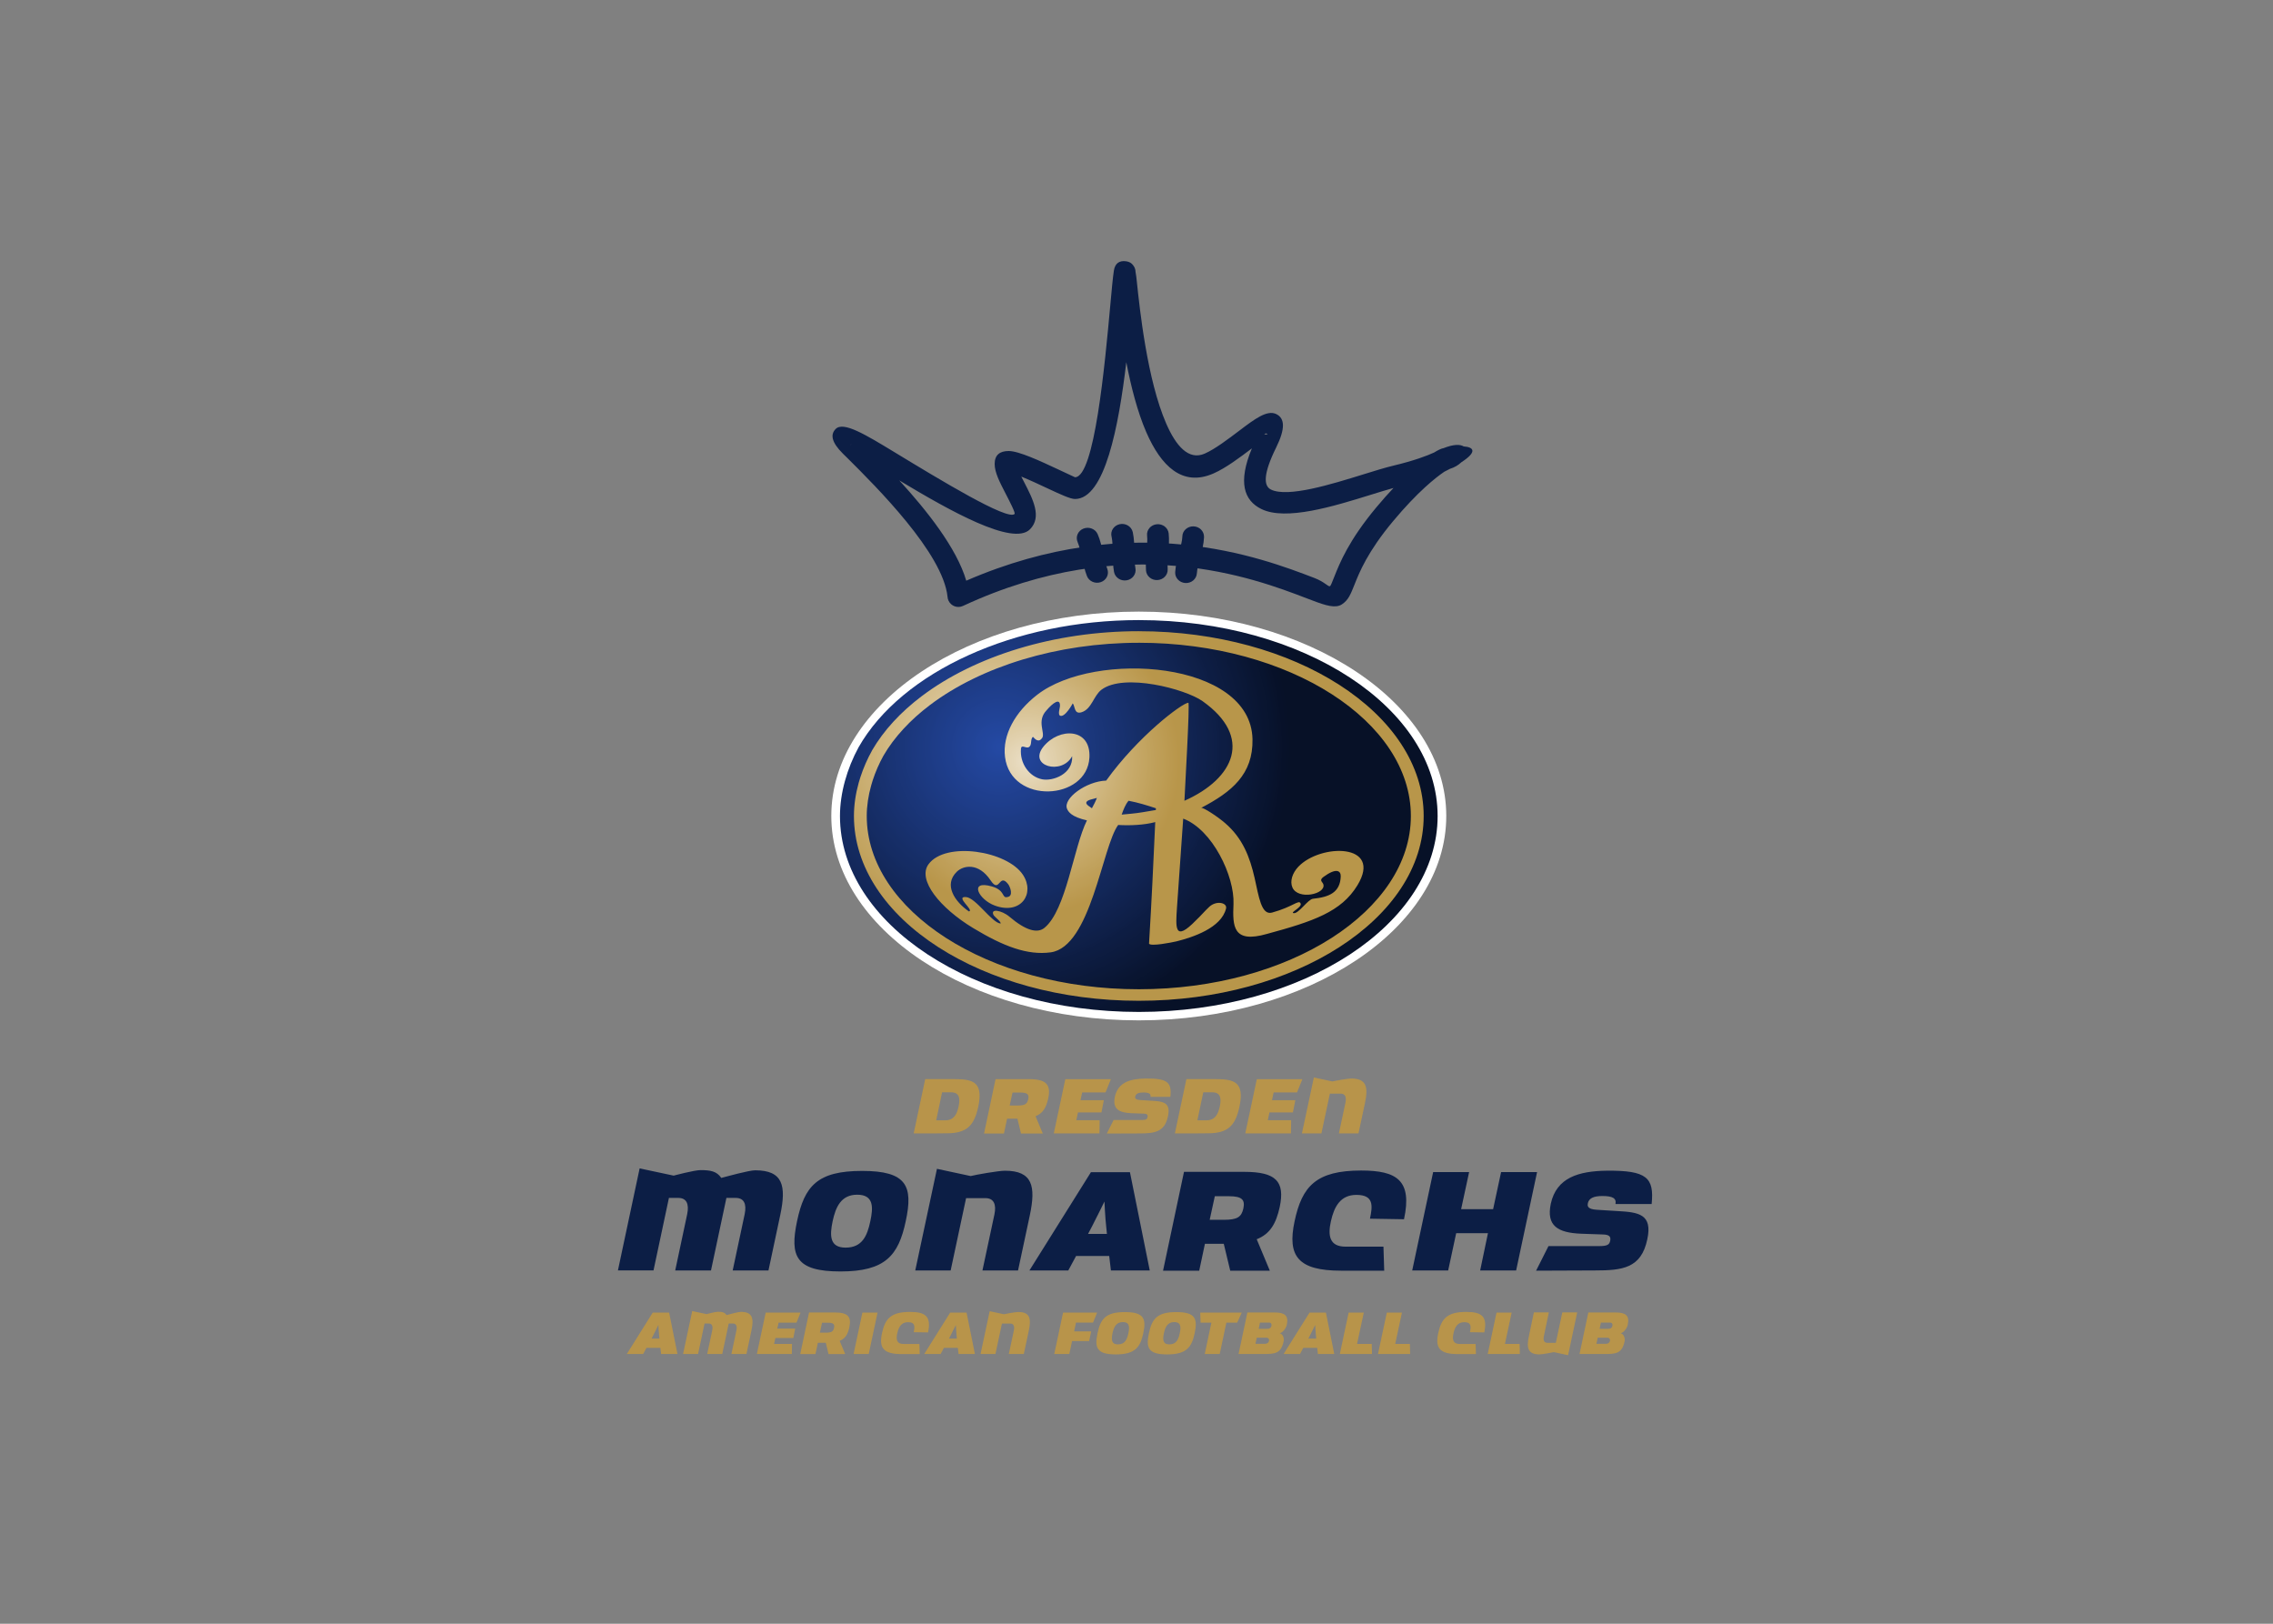 <svg clip-rule="evenodd" fill-rule="evenodd" stroke-linejoin="round" stroke-miterlimit="2" viewBox="0 0 560 400" xmlns="http://www.w3.org/2000/svg" xmlns:xlink="http://www.w3.org/1999/xlink"><rect x="0" y="0" width="560" height="400" fill="#808080" stroke="none"/><linearGradient id="a"><stop offset="0" stop-color="#2449a4"/><stop offset="0" stop-color="#2449a3"/><stop offset=".01" stop-color="#2449a3"/><stop offset=".01" stop-color="#2449a2"/><stop offset=".02" stop-color="#2448a2"/><stop offset=".03" stop-color="#2348a0"/><stop offset=".03" stop-color="#2347a0"/><stop offset=".04" stop-color="#23479f"/><stop offset=".04" stop-color="#23479e"/><stop offset=".05" stop-color="#23469e"/><stop offset=".05" stop-color="#23469d"/><stop offset=".06" stop-color="#22469c"/><stop offset=".07" stop-color="#22459c"/><stop offset=".08" stop-color="#22459a"/><stop offset=".09" stop-color="#249"/><stop offset=".09" stop-color="#214498"/><stop offset=".11" stop-color="#214396"/><stop offset=".12" stop-color="#214395"/><stop offset=".12" stop-color="#214295"/><stop offset=".13" stop-color="#214294"/><stop offset=".13" stop-color="#204294"/><stop offset=".13" stop-color="#204293"/><stop offset=".14" stop-color="#204193"/><stop offset=".15" stop-color="#204191"/><stop offset=".16" stop-color="#204090"/><stop offset=".17" stop-color="#1f3f8e"/><stop offset=".18" stop-color="#1f3f8e"/><stop offset=".18" stop-color="#1f3f8d"/><stop offset=".19" stop-color="#1f3f8c"/><stop offset=".19" stop-color="#1f3e8c"/><stop offset=".2" stop-color="#1e3e8c"/><stop offset=".2" stop-color="#1e3e8b"/><stop offset=".21" stop-color="#1e3d8a"/><stop offset=".22" stop-color="#1e3d88"/><stop offset=".23" stop-color="#1e3c88"/><stop offset=".24" stop-color="#1d3c86"/><stop offset=".24" stop-color="#1d3b86"/><stop offset=".25" stop-color="#1d3b84"/><stop offset=".26" stop-color="#1d3b84"/><stop offset=".26" stop-color="#1d3a83"/><stop offset=".27" stop-color="#1c3a83"/><stop offset=".27" stop-color="#1c3a82"/><stop offset=".29" stop-color="#1c3980"/><stop offset=".29" stop-color="#1c397f"/><stop offset=".3" stop-color="#1c387f"/><stop offset=".31" stop-color="#1b387d"/><stop offset=".31" stop-color="#1b377d"/><stop offset=".32" stop-color="#1b377c"/><stop offset=".32" stop-color="#1b377b"/><stop offset=".33" stop-color="#1b377b"/><stop offset=".33" stop-color="#1a367a"/><stop offset=".36" stop-color="#1a3577"/><stop offset=".37" stop-color="#193476"/><stop offset=".38" stop-color="#193474"/><stop offset=".39" stop-color="#193374"/><stop offset=".4" stop-color="#193372"/><stop offset=".4" stop-color="#183272"/><stop offset=".41" stop-color="#183271"/><stop offset=".42" stop-color="#18316f"/><stop offset=".43" stop-color="#18316f"/><stop offset=".43" stop-color="#18316e"/><stop offset=".43" stop-color="#17316e"/><stop offset=".44" stop-color="#17306d"/><stop offset=".45" stop-color="#17306b"/><stop offset=".46" stop-color="#172f6b"/><stop offset=".46" stop-color="#172f6a"/><stop offset=".47" stop-color="#162f69"/><stop offset=".47" stop-color="#162e69"/><stop offset=".48" stop-color="#162e67"/><stop offset=".49" stop-color="#162e67"/><stop offset=".49" stop-color="#162d67"/><stop offset=".5" stop-color="#152d65"/><stop offset=".51" stop-color="#152c65"/><stop offset=".51" stop-color="#152c64"/><stop offset=".52" stop-color="#152c64"/><stop offset=".52" stop-color="#152c63"/><stop offset=".54" stop-color="#142b61"/><stop offset=".54" stop-color="#142a60"/><stop offset=".56" stop-color="#142a5e"/><stop offset=".56" stop-color="#14295e"/><stop offset=".57" stop-color="#14295d"/><stop offset=".57" stop-color="#13295d"/><stop offset=".57" stop-color="#13295c"/><stop offset=".58" stop-color="#13285c"/><stop offset=".58" stop-color="#13285b"/><stop offset=".6" stop-color="#132759"/><stop offset=".61" stop-color="#122758"/><stop offset=".63" stop-color="#122655"/><stop offset=".63" stop-color="#122555"/><stop offset=".64" stop-color="#112554"/><stop offset=".65" stop-color="#112453"/><stop offset=".66" stop-color="#112451"/><stop offset=".67" stop-color="#112351"/><stop offset=".67" stop-color="#102350"/><stop offset=".68" stop-color="#102350"/><stop offset=".68" stop-color="#10234f"/><stop offset=".68" stop-color="#10224f"/><stop offset=".69" stop-color="#10224e"/><stop offset=".7" stop-color="#10214c"/><stop offset=".71" stop-color="#0f214c"/><stop offset=".71" stop-color="#0f214b"/><stop offset=".72" stop-color="#0f204a"/><stop offset=".73" stop-color="#0f2048"/><stop offset=".74" stop-color="#0f1f48"/><stop offset=".74" stop-color="#0e1f47"/><stop offset=".75" stop-color="#0e1f47"/><stop offset=".75" stop-color="#0e1f46"/><stop offset=".75" stop-color="#0e1e46"/><stop offset=".77" stop-color="#0d1d43"/><stop offset=".78" stop-color="#0d1d43"/><stop offset=".78" stop-color="#0d1d42"/><stop offset=".79" stop-color="#0d1c42"/><stop offset=".79" stop-color="#0d1c41"/><stop offset=".82" stop-color="#0c1b3e"/><stop offset=".82" stop-color="#0c1b3d"/><stop offset=".83" stop-color="#0c1a3d"/><stop offset=".84" stop-color="#0c1a3b"/><stop offset=".84" stop-color="#0b193b"/><stop offset=".85" stop-color="#0b193a"/><stop offset=".86" stop-color="#0b1939"/><stop offset=".87" stop-color="#0b1837"/><stop offset=".88" stop-color="#0a1837"/><stop offset=".88" stop-color="#0a1736"/><stop offset=".89" stop-color="#0a1735"/><stop offset=".89" stop-color="#0a1734"/><stop offset=".9" stop-color="#0a1634"/><stop offset=".91" stop-color="#091632"/><stop offset=".91" stop-color="#091532"/><stop offset=".92" stop-color="#091531"/><stop offset=".95" stop-color="#08142e"/><stop offset=".95" stop-color="#08132e"/><stop offset=".96" stop-color="#08132c"/><stop offset=".97" stop-color="#08122b"/><stop offset=".98" stop-color="#071129"/><stop offset=".99" stop-color="#071129"/><stop offset=".99" stop-color="#071128"/><stop offset="1" stop-color="#071128"/><stop offset="1" stop-color="#071127"/></linearGradient><radialGradient id="b" cx="0" cy="0" gradientTransform="matrix(345.299 0 0 -345.299 745.746 2208.99)" gradientUnits="userSpaceOnUse" r="1" xlink:href="#a"/><radialGradient id="c" cx="0" cy="0" gradientTransform="matrix(315.704 0 0 -315.704 756.863 2215.95)" gradientUnits="userSpaceOnUse" r="1" xlink:href="#a"/><linearGradient id="d"><stop offset="0" stop-color="#eadfc6"/><stop offset="0" stop-color="#eadec6"/><stop offset=".02" stop-color="#e9ddc4"/><stop offset=".03" stop-color="#e9dcc2"/><stop offset=".03" stop-color="#e8dcc2"/><stop offset=".05" stop-color="#e8dbbf"/><stop offset=".05" stop-color="#e7dabf"/><stop offset=".06" stop-color="#e7dabd"/><stop offset=".06" stop-color="#e7d9bd"/><stop offset=".07" stop-color="#e7d9bc"/><stop offset=".07" stop-color="#e6d9bc"/><stop offset=".07" stop-color="#e6d8bb"/><stop offset=".08" stop-color="#e6d8ba"/><stop offset=".09" stop-color="#e5d7b9"/><stop offset=".1" stop-color="#e5d6b7"/><stop offset=".11" stop-color="#e4d6b6"/><stop offset=".11" stop-color="#e4d5b6"/><stop offset=".12" stop-color="#e4d4b4"/><stop offset=".13" stop-color="#e3d4b3"/><stop offset=".14" stop-color="#e3d3b1"/><stop offset=".14" stop-color="#e2d3b0"/><stop offset=".15" stop-color="#e2d2b0"/><stop offset=".16" stop-color="#e2d1ae"/><stop offset=".16" stop-color="#e1d1ae"/><stop offset=".17" stop-color="#e1d0ac"/><stop offset=".18" stop-color="#e1d0ac"/><stop offset=".18" stop-color="#e0d0ab"/><stop offset=".18" stop-color="#e0cfab"/><stop offset=".19" stop-color="#e0cfaa"/><stop offset=".2" stop-color="#e0cea9"/><stop offset=".2" stop-color="#dfcea9"/><stop offset=".2" stop-color="#dfcea8"/><stop offset=".21" stop-color="#dfcda6"/><stop offset=".22" stop-color="#decda6"/><stop offset=".22" stop-color="#decca5"/><stop offset=".23" stop-color="#decca5"/><stop offset=".23" stop-color="#decca4"/><stop offset=".23" stop-color="#decba4"/><stop offset=".24" stop-color="#ddcba2"/><stop offset=".25" stop-color="#ddcaa2"/><stop offset=".25" stop-color="#ddcaa1"/><stop offset=".27" stop-color="#dcc99f"/><stop offset=".27" stop-color="#dcc89f"/><stop offset=".27" stop-color="#dcc89e"/><stop offset=".28" stop-color="#dbc89e"/><stop offset=".28" stop-color="#dbc89d"/><stop offset=".29" stop-color="#dbc79d"/><stop offset=".29" stop-color="#dbc79b"/><stop offset=".3" stop-color="#dac69b"/><stop offset=".32" stop-color="#d9c598"/><stop offset=".32" stop-color="#d9c497"/><stop offset=".33" stop-color="#d9c497"/><stop offset=".33" stop-color="#d9c496"/><stop offset=".34" stop-color="#d8c396"/><stop offset=".35" stop-color="#d8c294"/><stop offset=".36" stop-color="#d7c293"/><stop offset=".36" stop-color="#d7c292"/><stop offset=".36" stop-color="#d7c192"/><stop offset=".37" stop-color="#d7c191"/><stop offset=".38" stop-color="#d6c08f"/><stop offset=".39" stop-color="#d6bf8f"/><stop offset=".39" stop-color="#d6bf8e"/><stop offset=".39" stop-color="#d5bf8e"/><stop offset=".4" stop-color="#d5bf8d"/><stop offset=".4" stop-color="#d5be8d"/><stop offset=".41" stop-color="#d5be8c"/><stop offset=".42" stop-color="#d4bd8a"/><stop offset=".43" stop-color="#d4bd8a"/><stop offset=".43" stop-color="#d4bc89"/><stop offset=".43" stop-color="#d3bc89"/><stop offset=".44" stop-color="#d3bc88"/><stop offset=".44" stop-color="#d3bb88"/><stop offset=".46" stop-color="#d2ba85"/><stop offset=".47" stop-color="#d2b984"/><stop offset=".47" stop-color="#d1b984"/><stop offset=".48" stop-color="#d1b983"/><stop offset=".48" stop-color="#d1b883"/><stop offset=".48" stop-color="#d1b882"/><stop offset=".49" stop-color="#d1b882"/><stop offset=".49" stop-color="#d0b881"/><stop offset=".5" stop-color="#d0b781"/><stop offset=".5" stop-color="#d0b780"/><stop offset=".51" stop-color="#d0b67f"/><stop offset=".51" stop-color="#cfb67f"/><stop offset=".52" stop-color="#cfb57e"/><stop offset=".53" stop-color="#cfb57d"/><stop offset=".53" stop-color="#ceb57d"/><stop offset=".54" stop-color="#ceb57c"/><stop offset=".54" stop-color="#ceb47c"/><stop offset=".54" stop-color="#ceb47b"/><stop offset=".57" stop-color="#cdb278"/><stop offset=".57" stop-color="#ccb277"/><stop offset=".58" stop-color="#ccb177"/><stop offset=".59" stop-color="#ccb175"/><stop offset=".59" stop-color="#cbb075"/><stop offset=".61" stop-color="#cbaf73"/><stop offset=".61" stop-color="#caaf73"/><stop offset=".62" stop-color="#caaf72"/><stop offset=".62" stop-color="#caae72"/><stop offset=".63" stop-color="#caae71"/><stop offset=".63" stop-color="#c9ae70"/><stop offset=".64" stop-color="#c9ad70"/><stop offset=".64" stop-color="#c9ad6f"/><stop offset=".65" stop-color="#c9ac6e"/><stop offset=".66" stop-color="#c8ac6e"/><stop offset=".66" stop-color="#c8ac6d"/><stop offset=".66" stop-color="#c8ab6d"/><stop offset=".67" stop-color="#c8ab6c"/><stop offset=".68" stop-color="#c7ab6b"/><stop offset=".68" stop-color="#c7aa6b"/><stop offset=".69" stop-color="#c7aa6a"/><stop offset=".71" stop-color="#c6a867"/><stop offset=".72" stop-color="#c5a867"/><stop offset=".72" stop-color="#c5a766"/><stop offset=".73" stop-color="#c5a766"/><stop offset=".73" stop-color="#c5a765"/><stop offset=".75" stop-color="#c4a664"/><stop offset=".75" stop-color="#c4a663"/><stop offset=".75" stop-color="#c4a563"/><stop offset=".77" stop-color="#c3a561"/><stop offset=".77" stop-color="#c3a461"/><stop offset=".78" stop-color="#c3a460"/><stop offset=".78" stop-color="#c2a460"/><stop offset=".79" stop-color="#c2a35f"/><stop offset=".79" stop-color="#c2a35e"/><stop offset=".8" stop-color="#c1a25e"/><stop offset=".8" stop-color="#c1a25d"/><stop offset=".81" stop-color="#c1a25d"/><stop offset=".82" stop-color="#c0a15b"/><stop offset=".83" stop-color="#c0a05b"/><stop offset=".84" stop-color="#bf9f59"/><stop offset=".86" stop-color="#bf9e57"/><stop offset=".87" stop-color="#be9e57"/><stop offset=".87" stop-color="#be9e56"/><stop offset=".88" stop-color="#be9d56"/><stop offset=".88" stop-color="#be9d55"/><stop offset=".89" stop-color="#bd9d55"/><stop offset=".9" stop-color="#bd9c53"/><stop offset=".91" stop-color="#bd9b53"/><stop offset=".91" stop-color="#bc9b52"/><stop offset=".92" stop-color="#bc9b51"/><stop offset=".92" stop-color="#bc9a51"/><stop offset=".93" stop-color="#bc9a51"/><stop offset=".93" stop-color="#bb9a50"/><stop offset=".94" stop-color="#bb9950"/><stop offset=".94" stop-color="#bb994f"/><stop offset=".95" stop-color="#bb994f"/><stop offset=".95" stop-color="#bb994e"/><stop offset=".95" stop-color="#ba994e"/><stop offset=".96" stop-color="#ba984e"/><stop offset=".96" stop-color="#ba984d"/><stop offset=".97" stop-color="#ba984c"/><stop offset=".97" stop-color="#ba974c"/><stop offset=".98" stop-color="#b9974c"/><stop offset=".98" stop-color="#b9974b"/><stop offset=".99" stop-color="#b9964b"/><stop offset=".99" stop-color="#b9964a"/><stop offset="1" stop-color="#b8964a"/></linearGradient><radialGradient id="e" cx="0" cy="0" gradientTransform="matrix(217.4 0 0 -217.4 740.954 2221.63)" gradientUnits="userSpaceOnUse" r="1" xlink:href="#d"/><radialGradient id="f" cx="0" cy="0" gradientTransform="matrix(167.094 0 0 -167.094 786.013 2231.71)" gradientUnits="userSpaceOnUse" r="1" xlink:href="#d"/><clipPath id="g"><path clip-rule="evenodd" d="m603.257 2216.23c47.091-82.58 170.513-138.47 305.393-138.47 179.41 0 325.76 95.94 325.76 213.57 0 117.61-146.35 213.55-325.76 213.55-179.425 0-325.758-95.94-325.758-213.55 0-25.03 7.642-51.72 20.361-75.09"/></clipPath><clipPath id="h"><path clip-rule="evenodd" d="m624.057 2222.7c43.868-75.45 158.893-126.52 284.593-126.52 167.19 0 303.56 87.66 303.56 195.14 0 107.46-136.37 195.11-303.56 195.11-167.192 0-303.56-87.65-303.56-195.11 0-22.87 7.121-47.27 18.971-68.62"/></clipPath><clipPath id="i"><path clip-rule="evenodd" d="m617.931 2219.69c6.407-10.98 14.185-21.4 23.198-31.19 9.013-9.82 19.319-19.09 30.705-27.69 58.073-43.91 144.688-70.95 236.827-70.95v.02c85.093.02 162.429 22.37 218.529 58.44 56.8 36.5 92.02 87.08 92.02 142.98h.02v.02h-.02c0 55.88-35.22 106.47-92.02 142.98-56.1 36.06-133.441 58.42-218.529 58.42v.02-.02c-85.113 0-162.425-22.37-218.527-58.42-56.798-36.51-92.02-87.1-92.02-142.98h-.02v-.02h.02c0-12.01 1.853-24.32 5.23-36.4.483-1.72 1.081-3.69 1.795-5.87 3.243-10.02 7.527-19.84 12.699-29.12zm33.986-23.16c-8.511 9.25-15.787 18.95-21.654 29.07-4.747 8.56-8.704 17.64-11.715 26.92-.501 1.56-1.042 3.38-1.621 5.44-3.146 11.18-4.844 22.49-4.844 33.33h.02v.02h-.02c0 51.57 32.964 98.54 86.156 132.74 53.863 34.63 128.324 56.1 210.423 56.1v-.03.03c82.099 0 156.558-21.48 210.428-56.1 53.19-34.2 86.15-81.17 86.15-132.74h-.02v-.02h.02c0-51.57-32.96-98.54-86.15-132.72-53.87-34.64-128.329-56.1-210.428-56.1v.02c-88.873 0-172.192 25.9-227.829 67.97-10.731 8.11-20.419 16.83-28.911 26.08"/></clipPath><clipPath id="j"><path clip-rule="evenodd" d="m904.935 2258.38c8.125 2.51 16.25 4.4 25.726 7.54.483-2.93 4.999-36.59 10.152-55.29-14.012 14.86-26.557 29.88-35.878 47.75zm-31.825-5.66c-21.673.64-47.419 19.49-42.652 30.79 1.332 3.14 4.728 8.79 21.654 12.56-14.726 29.72-22.561 97.68-46.28 117.11-7.797 6.41-20.438 2.99-38.329-12.2-8.125-6.91-21.673-9.44-16.926-1.25 1.351 1.87 8.125 6.91 7.43 8.78-9.476-.62-27.077-28.26-37.904-28.89-12.178-.64 9.476 14.45 3.377 15.71-15.555-10.72-27.887-29.03-13.22-43.29 7.141-6.91 23.719-10.29 36.92 9.53 9.901 14.86 8.994-8.59 18.856 3.76 2.548 3.19 6.176 13.4-.579 14.29-6.504 1.64-1.853-7.15-16.926-11.51-25.687-7.43-14.609 14.44 3.397 20.92 28.274 10.19 43.887-13.06 30.474-33.56-17.254-26.32-84.317-36.78-102.924-11.65-12.564 16.98 12.39 47.78 48.751 69.72 33.388 20.15 59.189 29.72 84.297 26.39 43.984-5.85 56.141-115.17 73.646-138.86 12.661.79 28.177.13 40.414-3.11-1.988 44.2-4.053 88.35-6.775 132.53 2.046 3.15 24.376-1.26 29.799-2.51 17.601-4.4 48.943-14.53 54.15-35.8 1.57-6.39-10.475-9.11-18.272-1.89-5.095 4.73-9.476 10.05-14.224 14.45-24.356 25.13-22.329 7.55-20.979-13.81l6.775-96.75c31.902 11.85 56.12 62.89 54.83 92.98-1.06 24.51-.67 43.33 36.55 32.66 50.32-13.67 80.89-23.94 98.57-53.02 27.98-46.07-40.32-45.66-64.5-20.15-6.51 6.89-9.33 15.89-6.37 22.6 6.17 13.97 36.78 7.22 33.71-3.43-.81-2.8-5.11-4.31.22-8.19 13.95-10.2 18.93-6.67 18.72-.44-.62 17.6-12.76 22.5-30.25 24.32-5.54.56-15.57 16.33-20.97 15.69-4.75-.62 9.47-6.27 7.44-10.67-2.04-4.41-8.1 3.76-31.14 10.05-11.76 3.2-14.36-17.56-18.96-37.69-5.25-22.99-12.99-43.21-31.94-59.65-8.914-7.73-23.929-17.35-26.284-16.83 33.404-17.43 56.684-36.61 55.914-74.83-1.76-85.46-171.827-97.15-234.648-48.46-24.182 18.76-38.154 43.98-35.144 67.85 6.6 52.27 89.53 47.56 92.02.62 1.718-32.48-33.041-33-50.103-11.93-17.216 21.27 20.129 31.48 31.284 10.41 1.023 19.43-20.94 27.57-32.79 25.22-14.166-2.8-24.491-17.6-23.005-33.33.502-5.38 5.81.58 9.052-2.05 3.165-2.56.849-8.06 3.956-10.94 2.914 3.19 6.427 6.45 10.036 1.37 3.84-5.34-6.408-18.51 4.844-30.26 6.523-7.7 15.266-14.51 14.59-4.13-.115 1.64-2.412 8.74.116 9.98 5.249 2.58 14.243-13.86 13.741-13.38 2.837 2.65 1.235 12.38 9.823 9.63 10.924-3.47 13.008-18 21.519-24.47 24.53-18.62 91.536-.83 110.143 12.32 55.406 39.15 35.026 84.33-19.628 108.67.27-8.55 6.118-107.01 4.265-106.88-7.256.62-54.925 36.67-89.569 84.9zm54.155 32.04c-4.729.64-10.152 1.89-14.88 2.51-7.45 1.25-15.633 1.89-22.407 2.53 2.026-5.68 4.053-11 7.507-15.1 10.152 1.9 20.304 5.04 29.78 8.17zm-69.728-1.89c-1.351-1.26-6.697-3.75-6.099-6.27.753-3.13 8.125-3.77 11.522-5.02-1.351 3.76-3.397 7.52-5.423 11.29"/></clipPath><g transform="matrix(.226 0 0 .226 75.211 -316.817)"><path d="m908.64 2068.51c184.62 0 335.2 100.06 335.2 222.77 0 122.69-150.58 222.78-335.2 222.78-184.618 0-335.195-100.09-335.195-222.78 0-122.71 150.577-222.77 335.195-222.77" fill="#fff"/><g clip-path="url(#g)"><path d="m582.901 2077.75h651.527v427.117h-651.527z" fill="url(#b)" fill-rule="nonzero"/></g><g clip-path="url(#h)"><path d="m605.085 2096.18h607.111v390.254h-607.111z" fill="url(#c)" fill-rule="nonzero"/></g><g clip-path="url(#i)"><path d="m598.069 2089.84h621.142v402.878h-621.142z" fill="url(#e)" fill-rule="nonzero"/></g><g clip-path="url(#j)"><path d="m666.893 2110.47h508.1v332.839h-508.1z" fill="url(#f)" fill-rule="nonzero"/></g><g fill-rule="nonzero"><path d="m517.833 2726.06c6.639-31.55 3.107-48.56-27.387-48.56-6.851 0-31.342 6.86-36.939 8.3-4.979-7.25-11.619-8.51-22.619-8.51-6.851 0-29.258 6.02-29.258 6.02l-37.132-7.89-23.662 111.22h38.792l16.81-79.05h10.171c8.916 0 12.043 6.43 9.747 17.64l-13.066 61.42h39.004l16.81-79.05h10.171c8.916 0 12.043 6.42 9.746 17.63l-13.065 61.42h39.004z" fill="#0c1e45"/><path d="m654.591 2732.93c8.299-38.39 1.023-54.77-47.516-54.77-48.77 0-62.88 16.38-70.963 54.77-8.086 38.19-1.447 54.83 47.303 54.83 48.963 0 63.285-17.47 71.176-54.83zm-38.599 0c-3.32 15.77-8.724 28.85-26.981 28.85-17.427 0-17.427-13.08-14.108-28.85 3.319-15.34 9.128-28.83 26.769-28.83 18.469 0 17.427 14.31 14.32 28.83" fill="#0c1e45"/><path d="m789.866 2726.51c6.64-31.54 3.127-48.56-27.173-48.56-6.852 0-31.748 4.36-37.345 5.81l-36.727-7.88-23.661 110.8h38.599l16.809-78.84h21.152c8.936 0 12.043 6.64 9.766 17.63l-13.085 61.21h38.812z" fill="#0c1e45"/><path d="m920.597 2786.68-21.596-107.11h-42.537l-67.045 107.11h42.363l8.511-15.8h36.109l1.853 15.8zm-46.686-39.87h-20.554l4.362-8.3c4.362-8.3 13.49-26.98 13.49-26.98s.83 18.47 1.872 26.98z" fill="#0c1e45"/><path d="m1062.3 2717.37c5.81-27.6-3.96-38.18-38.6-38.18h-65.776l-22.832 107.73h39.429l6.215-29.29h20.554l7.04 29.29h43.16l-14.3-34.27c14.72-5.81 21.15-17.24 25.11-35.28zm-39.65 1.66c-2.06 9.34-6.42 12.44-21.36 12.44h-15.363l5.597-25.72h15.366c14.72 0 17.64 4.15 15.76 13.28" fill="#0c1e45"/><path d="m1197.77 2730.85c9.13-42.32-7.68-53.11-46.69-53.11-48.96 0-64.53 17-72.62 55.39-8.09 37.98 3.74 53.79 50.84 53.79h46.89l-.83-26.19h-41.3c-17.62 0-19.49-12.04-15.96-27.81 3.51-15.55 10.15-28.62 27.79-28.62 19.3 0 17.64 12.23 14.75 25.94z" fill="#0c1e45"/><path d="m1342.83 2679.42h-39.22l-8.7 40.45h-34.88l8.73-40.45h-39.22l-22.83 107.27h39.21l8.73-40.67h34.64l-8.51 40.67h39.22z" fill="#0c1e45"/><path d="m1467.73 2714.25c2.91-28.85-5.39-36.72-48.96-36.32-30.31.43-54.78 7.28-61.01 36.11-4.98 24.07 7.68 31.54 33 32.58l24.07.83c7.66.21 8.49 3.1 7.66 7.06-.83 3.73-2.68 5.6-11.62 5.6h-55.6l-13.51 26.81 64.13-.26c29.89 0 50.43-2.27 57.07-33.81 6.02-27.6-9.56-29.68-32.37-30.92l-20.13-1.25c-8.3-.41-13.7-1.45-12.23-7.47 1.23-5.19 6.21-7.68 15.76-7.68 11.2 0 15.56 2.49 14.31 8.72z" fill="#0c1e45"/><path d="m733.691 2608.03c5.597-26.71-5.693-29.92-25.919-29.92h-31.961l-12.564 59.18h21.481s11.174-.14 14.726-.14c21.692 0 29.798-8.33 34.237-29.12zm-21.461-.12c-1.815 8.46-5.134 15.08-14.494 15.08h-9.94l6.408-30.48h9.92c9.36 0 9.823 7.18 8.106 15.4" fill="#b8944a"/><path d="m809.926 2599.14c3.203-15.19-2.162-21.02-21.23-21.02h-36.187l-12.564 59.29h21.692l3.416-16.14h11.31l3.879 16.14h23.758l-7.893-18.88c8.106-3.18 11.657-9.48 13.818-19.39zm-21.809.9c-1.139 5.14-3.532 6.85-11.753 6.85h-8.453l3.088-14.16h8.453c8.105 0 9.707 2.29 8.665 7.31" fill="#b8944a"/><path d="m878.206 2578.24h-49.679l-12.545 59.03h49.773l.232-14.4h-25.456l1.814-8.45h25.572l2.624-13.35h-25.455l1.833-8.44h25.456z" fill="#b8944a"/><path d="m943.077 2597.45c1.602-15.86-2.972-20.2-26.942-19.97-16.675.23-30.146 3.99-33.562 19.86-2.741 13.24 4.226 17.35 18.142 17.93l13.239.46c4.227.1 4.69 1.7 4.227 3.88-.444 2.05-1.486 3.07-6.389 3.07h-30.589l-7.45 14.76 35.299-.13c16.443 0 27.753-1.26 31.4-18.63 3.3-15.17-5.249-16.32-17.813-17l-11.078-.69c-4.555-.22-7.527-.79-6.736-4.11.695-2.84 3.435-4.21 8.685-4.21 6.156 0 8.55 1.37 7.874 4.78z" fill="#b8944a"/><path d="m1018.42 2608.03c5.6-26.71-5.69-29.92-25.898-29.92h-31.979l-12.564 59.18h21.48s11.175-.14 14.726-.14c21.695 0 29.795-8.33 34.235-29.12zm-21.459-.12c-1.814 8.46-5.134 15.08-14.494 15.08h-9.939l6.407-30.48h9.92c9.36 0 9.824 7.18 8.106 15.4" fill="#b8944a"/><path d="m1086.95 2578.24h-49.66l-12.56 59.03h49.77l.23-14.4h-25.46l1.82-8.45h25.57l2.65-13.35h-25.48l1.83-8.44h25.46z" fill="#b8944a"/><path d="m1155.23 2604.17c3.65-17.35 1.7-26.71-14.96-26.71-3.78 0-17.48 2.4-20.55 3.19l-20.21-4.32-13.02 60.96h21.24l9.25-43.38h11.64c4.92 0 6.62 3.65 5.36 9.69l-7.18 33.69h21.35z" fill="#b8944a"/><path d="m700.144 2052.3c-4.979-47.53-77.47-119.64-109.081-151.1-5.963-5.9.425.53-5.191-5.11-11.928-11.93-13.838-20.51-7.624-26.71 8.415-8.41 32.269 6.06 63.863 25.24 49.812 30.25 123.557 75.02 131.101 67.47 1.139-1.14-4.844-12.71-10.479-23.64-5.713-11.08-11.213-21.71-11.213-30.82 0-9.9 5.597-14.17 15.324-14.17 11.02 0 34.372 10.91 53.073 19.65 10.441 4.87 19.126 8.94 19.145 8.94 21.364 0 32.635-123.15 38.58-188.17 1.524-16.72 2.721-29.86 3.84-37 1.235-7.97 5.887-11.29 13.452-10.21.579.1 1.138.21 1.679.37 2.277.59 3.975 1.68 5.249 3.22 2.007 2.12 3.223 4.96 3.243 8.01.617 3.05 1.003 6.66 1.428 10.83 3.068 29.22 11.213 106.65 31.94 154.31 10.692 24.61 24.491 40.51 41.977 32.91h.02l.057-.04.02-.02.154-.06c11.001-4.84 25.439-15.79 37.809-25.15 16.44-12.44 30.05-22.73 40.03-17.83 9.11 4.5 10.23 15.33-.14 36.38-14.22 28.83-13.82 41.86-5.73 45.86 18.37 9.03 65.71-5.66 101.5-16.77 12.12-3.75 22.98-7.13 31.88-9.25 23.02-5.5 37.29-11 44.54-14.36 4.38-2.76 7.86-4.2 9.07-4.46l1.02-.21c11.16-4.46 18.32-4.36 22.08-1.97 11.53.81 14.81 6.08-2.52 17.3-3.05 2.95-7.26 5.57-12.45 7.17-1.31.68-2.68 1.39-4.11 2.11-.54.29-1.14.58-1.82.91-9.55 6.4-29.41 22.17-55.93 53.92-27.94 33.44-36.84 55.85-42.22 69.42-4.08 10.27-6.64 16.73-13.51 21.23l.02.02-.02.02c-.97.64-1.97 1.12-3.01 1.45-7.78 2.66-18.84-1.59-35.57-7.99-56.8-21.77-195.486-74.9-374.724 8.35-5.925 2.74-12.95.16-15.69-5.79-.637-1.39-.985-2.82-1.062-4.26zm-52.574-126.78c29.76 32.48 62.475 73.56 72.989 109.28 181.668-78.71 321.411-25.19 379.491-2.96 11.5 4.42 14.84 9.73 17 8.96l.19-.1c.66-.42 2.15-4.17 4.5-10.13 5.94-14.96 15.75-39.66 46.03-75.9 6.52-7.82 12.74-14.77 18.53-20.91-7.01 1.91-15.71 4.62-25.19 7.55-39.64 12.29-92.1 28.58-118.9 15.36-18.88-9.3-25.71-29.06-10.27-66.08-13.12 9.94-28.29 21.35-41.628 27.23l-.502.24h-.019c-33.717 14.58-56.932-8.23-73.009-45.18-9.592-22.1-16.617-49.64-21.751-76.22-8.279 69.87-23.352 149.11-55.968 149.11-5.037 0-15.999-5.12-29.162-11.25-9.63-4.52-20.669-9.67-29.354-13.18 1.023 2.02 2.123 4.13 3.223 6.27 9.495 18.39 19.569 37.9 6.195 51.26-18.547 18.54-87.737-20.46-142.39-53.35zm-52.554-39.37c-1.872 1.87-1.081 1.12.54-.42-.174.09-.366.23-.54.42zm453.034-11.69c-.87-.45-1.64-.02-2.55.96 2.82-.15 4.71.1 2.55-.96" fill="#0c1e45"/><path d="m841.991 1992.77c-2.548-5.7.251-12.28 6.253-14.71 6.021-2.43 12.969.23 15.516 5.94l.04.06.039.1c2.722 6.19 4.304 13.37 5.925 20.74 1.313 5.99 2.664 12.12 4.555 17.1 2.239 5.83-.946 12.28-7.083 14.38-6.137 2.13-12.931-.89-15.15-6.73-2.49-6.53-3.995-13.44-5.481-20.17-1.39-6.27-2.722-12.37-4.632-16.7z" fill="#0c1e45"/><path d="m878.947 1986.74c-1.486-6.04 2.47-12.1 8.839-13.51s12.738 2.35 14.224 8.41l.02.04c.058.29.135.6.174.89 1.389 6.43 1.505 13.62 1.621 21.02.096 6.12.174 12.39 1.177 17.79 1.12 6.12-3.184 11.97-9.63 13.03s-12.584-3.03-13.722-9.15c-1.235-6.74-1.351-14.17-1.447-21.4-.097-6.2-.194-12.22-1.12-16.62-.058-.15-.096-.29-.135-.44z" fill="#0c1e45"/><path d="m917.682 1985.6c-.656-6.18 4.072-11.69 10.576-12.31 6.485-.64 12.294 3.86 12.969 10.02v.11c.753 6.75.174 13.9-.424 21.25-.502 6.08-1.004 12.33-.676 17.58.386 6.2-4.593 11.52-11.116 11.87-6.523.37-12.14-4.36-12.506-10.56-.444-6.93.135-13.83.675-20.55.521-6.45 1.023-12.7.521-17.29z" fill="#0c1e45"/><path d="m956.12 1986.59c.116-6.2 5.52-11.12 12.043-11 6.523.11 11.715 5.25 11.58 11.44l-.02.58v.14c-.231 6.85-2.123 13.97-4.072 21.28-1.66 6.24-3.358 12.66-3.705 17.8-.405 6.19-6.022 10.9-12.545 10.52-6.523-.39-11.483-5.73-11.078-11.93.483-7.28 2.451-14.65 4.362-21.85 1.659-6.25 3.261-12.35 3.416-16.52z" fill="#0c1e45"/><path d="m405.753 2877.74-9.09-45.1h-17.91l-28.234 45.1h17.832l3.59-6.66h15.189l.791 6.66zm-19.666-16.79h-8.646l1.833-3.49c1.834-3.5 5.674-11.37 5.674-11.37s.347 7.78.791 11.37z" fill="#b8944a"/><path d="m486.365 2852.25c2.799-13.28 1.313-20.44-11.521-20.44-2.876 0-13.201 2.87-15.555 3.49-2.085-3.05-4.883-3.59-9.515-3.59-2.876 0-12.313 2.55-12.313 2.55l-15.652-3.32-9.959 46.82h16.347l7.083-33.29h4.265c3.763 0 5.076 2.72 4.111 7.43l-5.501 25.86h16.424l7.064-33.29h4.284c3.764 0 5.076 2.72 4.111 7.43l-5.5 25.86h16.423z" fill="#b8944a"/><path d="m539.917 2832.58h-38l-9.611 45.16h38.097l.174-11h-19.493l1.409-6.46h19.57l2.007-10.23h-19.493l1.409-6.47h19.473z" fill="#b8944a"/><path d="m593.129 2848.54c2.431-11.62-1.66-16.08-16.251-16.08h-27.694l-9.611 45.36h16.597l2.625-12.33h8.646l2.972 12.33h18.161l-6.021-14.42c6.195-2.45 8.916-7.26 10.576-14.86zm-16.694.7c-.869 3.93-2.702 5.25-8.994 5.25h-6.465l2.354-10.83h6.466c6.195 0 7.43 1.73 6.639 5.58" fill="#b8944a"/><path d="m623.86 2832.58h-16.521l-9.592 45.16h16.501z" fill="#b8944a"/><path d="m678.899 2854.22c3.86-17.81-3.223-22.35-19.647-22.35-20.612 0-27.174 7.16-30.571 23.32-3.416 15.98 1.564 22.64 21.403 22.64h19.744l-.348-11.02h-17.388c-7.431 0-8.222-5.06-6.736-11.7 1.486-6.56 4.285-12.06 11.715-12.06 8.125 0 7.43 5.15 6.195 10.92z" fill="#b8944a"/><path d="m729.985 2877.74-9.07-45.1h-17.91l-28.235 45.1h17.833l3.589-6.66h15.189l.791 6.66zm-19.647-16.79h-8.646l1.834-3.49c1.833-3.5 5.673-11.37 5.673-11.37s.348 7.78.792 11.37z" fill="#b8944a"/><path d="m788.73 2852.39c2.799-13.27 1.312-20.43-11.444-20.43-2.876 0-13.356 1.83-15.73 2.45l-15.459-3.32-9.958 46.65h16.25l7.083-33.2h8.898c3.763 0 5.076 2.8 4.11 7.43l-5.5 25.76h16.327z" fill="#b8944a"/><path d="m863.236 2832.58h-37.133l-9.611 45.16h16.424l2.972-14.07h18.605l2.277-10.57h-18.604l2.007-9.59h18.604z" fill="#b8944a"/><path d="m913.532 2855.11c3.493-16.17.443-23.06-19.995-23.06-20.534 0-26.479 6.89-29.876 23.06-3.416 16.06-.617 23.07 19.917 23.07 20.612 0 26.634-7.36 29.953-23.07zm-16.251 0c-1.389 6.64-3.667 12.14-11.348 12.14-7.334 0-7.334-5.5-5.944-12.14 1.409-6.46 3.841-12.16 11.271-12.16 7.777 0 7.334 6.04 6.021 12.16" fill="#b8944a"/><path d="m969.559 2855.11c3.493-16.17.424-23.06-20.014-23.06-20.534 0-26.46 6.89-29.876 23.06-3.396 16.06-.617 23.07 19.917 23.07 20.612 0 26.653-7.36 29.972-23.07zm-16.25 0c-1.409 6.64-3.667 12.14-11.368 12.14-7.334 0-7.334-5.5-5.925-12.14 1.39-6.46 3.841-12.16 11.252-12.16 7.777 0 7.353 6.04 6.041 12.16" fill="#b8944a"/><path d="m1020.89 2832.58h-45.255l.367 11h11.792l-7.257 34.16h16.327l7.256-34.16h11.79z" fill="#b8944a"/><path d="m1070 2845.92c2.28-10.48-2.7-13.45-13.55-13.45h-29.43l-9.61 45.28h26.11c12.93 0 20.1 0 22.99-13.65.79-3.59-.69-8.05-4.29-8.99 3.77-.79 7.09-5.87 7.78-9.19zm-16.69 1.06c-.35 1.91-1.84 3.32-4.27 3.32h-9.7l1.41-6.81h9.76c2.45 0 3.15 1.66 2.8 3.49zm-2.7 16.5c-.45 1.84-1.93 3.15-4.29 3.15h-10.48l1.39-6.64h10.5c2.43 0 3.22 1.66 2.88 3.49" fill="#b8944a"/><path d="m1121.73 2877.74-9.07-45.1h-17.91l-28.23 45.1h17.83l3.59-6.66h15.19l.79 6.66zm-19.64-16.79h-8.65l1.83-3.49c1.84-3.5 5.68-11.37 5.68-11.37s.34 7.78.79 11.37z" fill="#b8944a"/><path d="m1162.84 2877.74-.25-11h-16l7.35-34.16h-16.52l-9.61 45.16z" fill="#b8944a"/><path d="m1204.44 2877.74-.27-11h-15.98l7.33-34.16h-16.5l-9.61 45.16z" fill="#b8944a"/><path d="m1285.27 2854.22c3.84-17.81-3.24-22.35-19.67-22.35-20.61 0-27.15 7.16-30.57 23.32-3.4 15.98 1.58 22.64 21.4 22.64h19.75l-.35-11.02h-17.39c-7.41 0-8.2-5.06-6.71-11.7 1.48-6.56 4.28-12.06 11.69-12.06 8.13 0 7.43 5.15 6.22 10.92z" fill="#b8944a"/><path d="m1324.05 2877.74-.27-11h-15.98l7.34-34.16h-16.52l-9.6 45.16z" fill="#b8944a"/><path d="m1386.6 2832.38h-16.25l-7.08 33.2h-8.99c-3.77 0-5.08-2.72-4.02-7.35l5.4-25.85h-16.32l-5.33 25.42c-2.89 13.18-1.41 20.36 11.35 20.36 2.88 0 13.37-1.85 15.73-2.45l15.55 3.34z" fill="#b8944a"/><path d="m1441.69 2845.92c2.26-10.48-2.72-13.45-13.55-13.45h-29.43l-9.61 45.28h26.11c12.93 0 20.09 0 22.99-13.65.77-3.59-.72-8.05-4.29-8.99 3.75-.79 7.07-5.87 7.78-9.19zm-16.69 1.06c-.35 1.91-1.84 3.32-4.29 3.32h-9.69l1.39-6.81h9.79c2.45 0 3.14 1.66 2.8 3.49zm-2.71 16.5c-.44 1.84-1.93 3.15-4.28 3.15h-10.48l1.39-6.64h10.48c2.45 0 3.24 1.66 2.89 3.49" fill="#b8944a"/></g></g></svg>